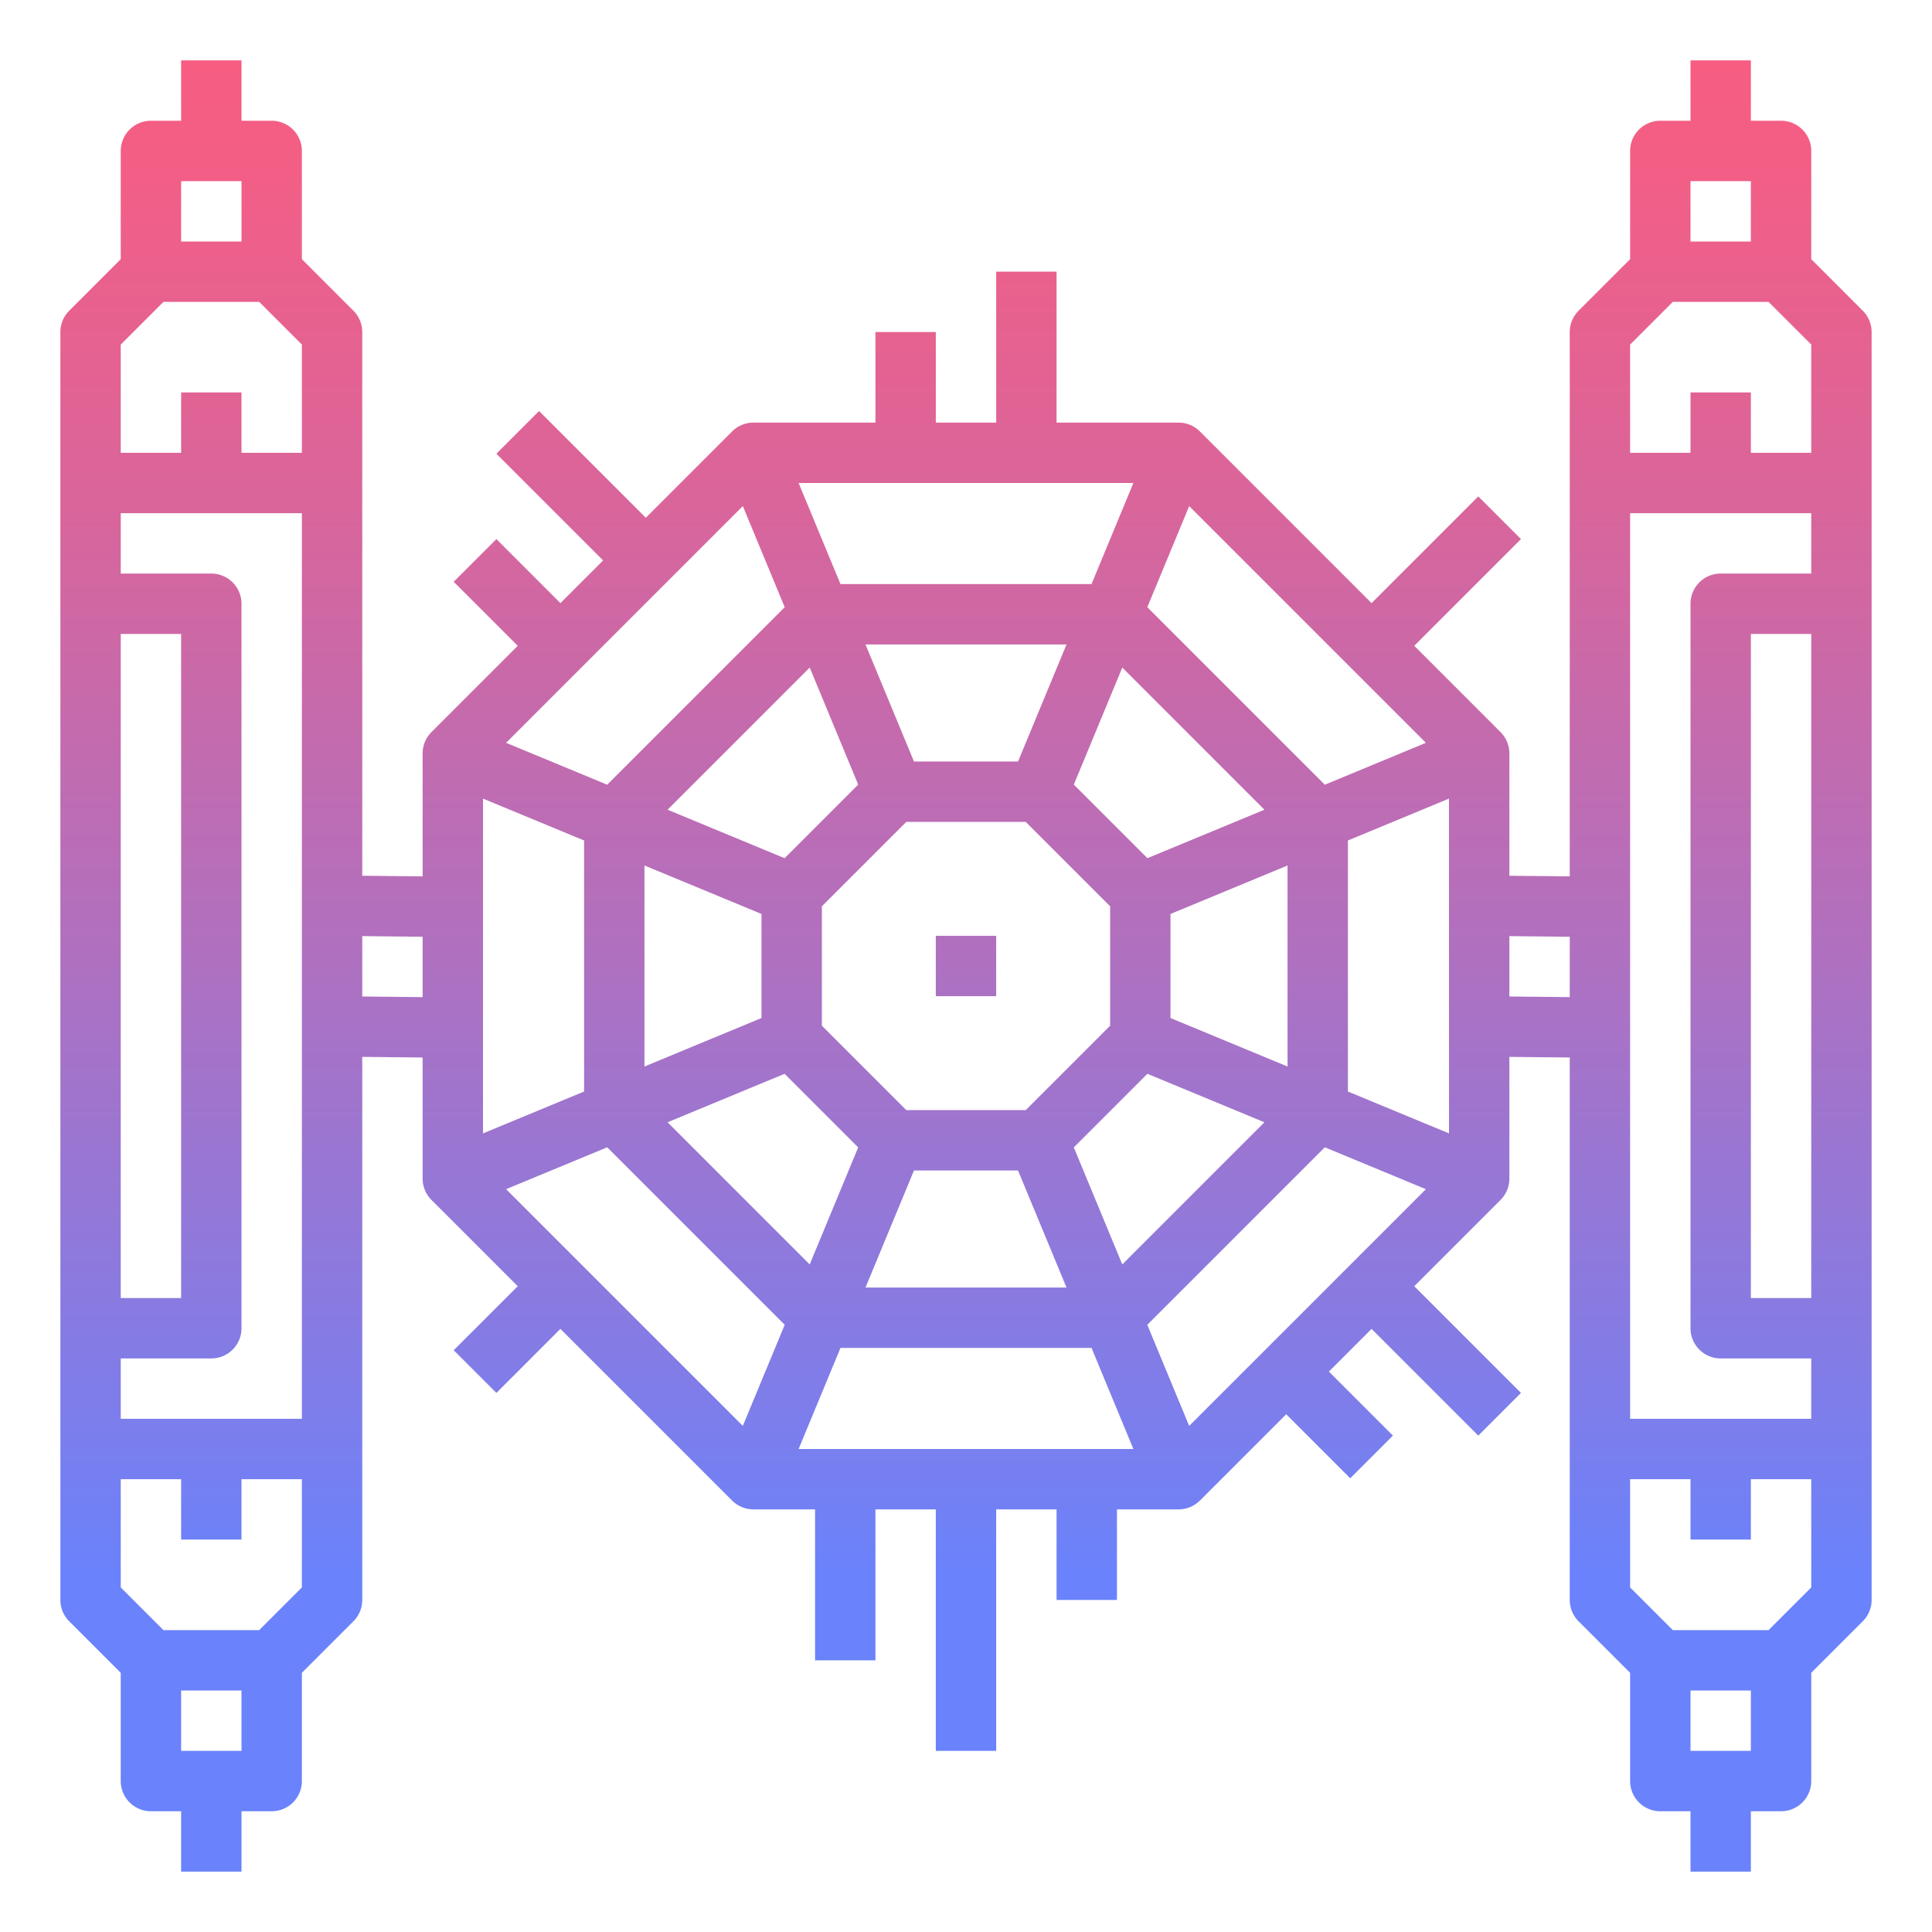 <?xml version="1.0"?>
<svg xmlns="http://www.w3.org/2000/svg" xmlns:xlink="http://www.w3.org/1999/xlink" id="GD001" viewBox="0 0 512 512" width="512" height="512"><defs><linearGradient id="New_Gradient_Swatch_2" x1="256" y1="-13.488" x2="256" y2="416.541" gradientUnits="userSpaceOnUse"><stop offset="0" stop-color="#fc5c7d"/><stop offset="0.129" stop-color="#f35e85"/><stop offset="0.343" stop-color="#d9659b"/><stop offset="0.616" stop-color="#b070bf"/><stop offset="0.934" stop-color="#777ff0"/><stop offset="1" stop-color="#6a82fb"/></linearGradient></defs><path d="M493.657,82.343,480,68.686V40a8,8,0,0,0-8-8h-8V16H448V32h-8a8,8,0,0,0-8,8V68.686L418.343,82.343A8,8,0,0,0,416,88V232.249l-16-.166V199.667a8,8,0,0,0-2.343-5.657l-22.863-22.863,28.284-28.284-11.313-11.314L363.48,159.833l-45.49-45.49A8,8,0,0,0,312.333,112H280V72H264v40H248V88H232v24H199.667a8,8,0,0,0-5.657,2.343l-22.863,22.863-28.284-28.284-11.314,11.314,28.284,28.284-11.314,11.314-16.97-16.971-11.313,11.313,16.97,16.971L114.343,194.01A8,8,0,0,0,112,199.667v32.582l-16-.166V88a8,8,0,0,0-2.343-5.657L80,68.686V40a8,8,0,0,0-8-8H64V16H48V32H40a8,8,0,0,0-8,8V68.686L18.343,82.343A8,8,0,0,0,16,88V424a8,8,0,0,0,2.343,5.657L32,443.314V472a8,8,0,0,0,8,8h8v16H64V480h8a8,8,0,0,0,8-8V443.314l13.657-13.657A8,8,0,0,0,96,424V280.084l16,.166v32.083a8,8,0,0,0,2.343,5.657l22.863,22.863-16.97,16.971,11.313,11.313,16.97-16.971,45.491,45.491A8,8,0,0,0,199.667,400H216v40h16V400h16v64h16V400h16v24h16V400h16.333a8,8,0,0,0,5.657-2.343l22.863-22.863,16.971,16.971,11.313-11.315-16.97-16.97,11.313-11.313,28.285,28.284,11.313-11.314-28.284-28.284,22.863-22.863A8,8,0,0,0,400,312.333V280.084l16,.166V424a8,8,0,0,0,2.343,5.657L432,443.314V472a8,8,0,0,0,8,8h8v16h16V480h8a8,8,0,0,0,8-8V443.314l13.657-13.657A8,8,0,0,0,496,424V88A8,8,0,0,0,493.657,82.343ZM464,48V64H448V48ZM443.314,80h25.372L480,91.313V120H464V104H448v16H432V91.313ZM456,152a8,8,0,0,0-8,8V352a8,8,0,0,0,8,8h24v16H432V136h48v16Zm24,16V344H464V168ZM304.072,227.43l-19.5-19.5,12.847-31.016,37.669,37.67ZM271.82,294.194H240.18L217.806,271.82V240.18l22.374-22.374h31.64l22.374,22.374v31.64Zm-2.031-92.388H242.211L229.364,170.79h53.272Zm-42.36,6.123-19.5,19.5-31.015-12.847,37.669-37.67Zm-25.623,34.282v27.578L170.79,282.636V229.364Zm6.122,42.359,19.5,19.5-12.847,31.016-37.669-37.67Zm34.283,25.624h27.578l12.847,31.016H229.364Zm42.36-6.123,19.5-19.5,31.015,12.847-37.669,37.67Zm25.623-34.282V242.211l31.016-12.847v53.272Zm40.893-61.834-47.041-47.042,11.1-26.79,62.735,62.735ZM289.263,154.79H222.737L211.64,128h88.72Zm-81.309,6.123-47.041,47.042-26.79-11.1,62.735-62.735ZM154.79,222.736v66.528L128,300.361V211.639Zm6.123,81.309,47.041,47.042-11.1,26.79-62.735-62.735Zm61.824,53.165h66.526L300.36,384H211.64Zm81.309-6.123,47.041-47.042,26.79,11.1-62.735,62.735Zm53.164-61.823V222.736l26.79-11.1v88.722ZM32,376V360H56a8,8,0,0,0,8-8V160a8,8,0,0,0-8-8H32V136H80V376Zm0-32V168H48V344ZM64,48V64H48V48ZM43.314,80H68.686L80,91.313V120H64V104H48v16H32V91.313ZM48,464V448H64v16Zm20.686-32H43.314L32,420.687V392H48v16H64V392H80v28.687ZM96,264.083v-16l16,.166v16Zm304,0v-16l16,.166v16ZM448,464V448h16v16Zm20.686-32H443.314L432,420.687V392h16v16h16V392h16v28.687Z" style="fill:url(#New_Gradient_Swatch_2)"/><rect x="248" y="248" width="16" height="16" style="fill:url(#New_Gradient_Swatch_2)"/></svg>
